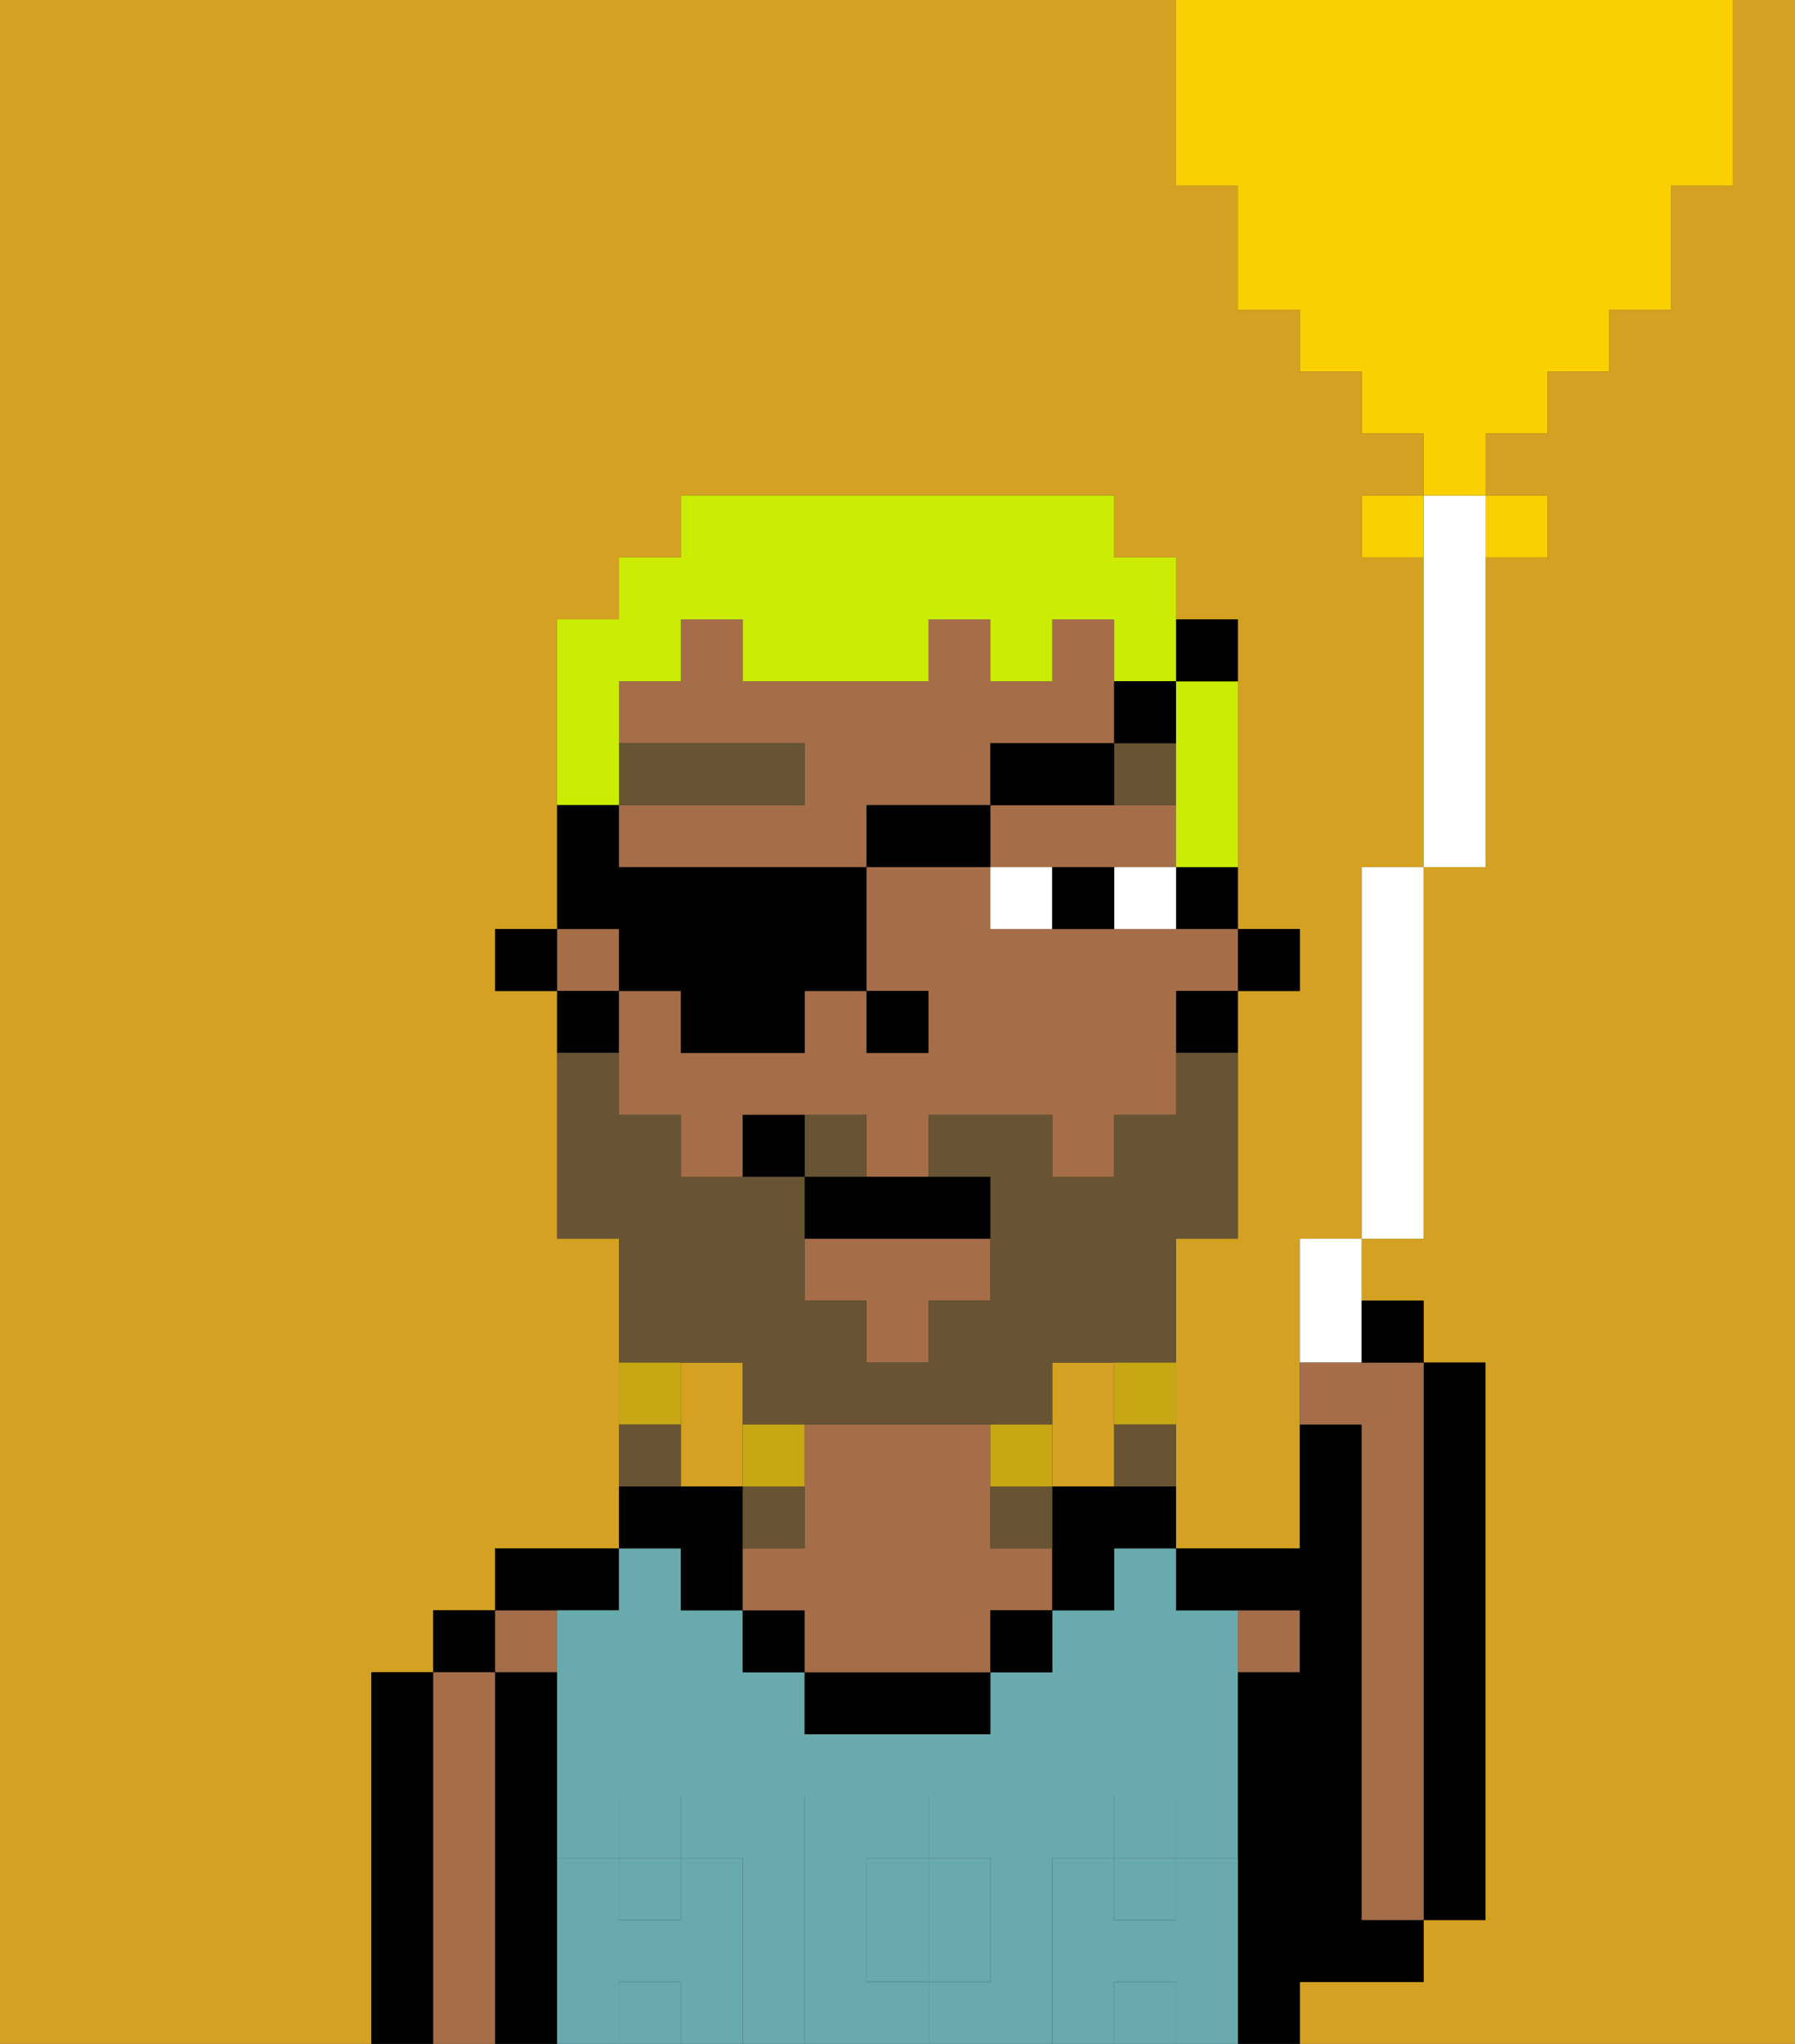 <svg xmlns="http://www.w3.org/2000/svg" viewBox="0 0 29 33"><rect x="0" y="0" width="29" height="33" fill="#333333" stroke="none"/><defs><style>polygon,rect,path{shape-rendering:crispedges;}.aa24-1{fill:#d4a122;}.aa24-2{fill:#000000;}.aa24-3{fill:#a56e49;}.aa24-4{fill:#68aaad;}.aa24-5{fill:#68aaad;}.aa24-6{fill:#ffffff;}.aa24-7{fill:#685432;}.aa24-8{fill:#685432;}.aa24-9{fill:#c8a715;}.aa24-10{fill:#cbed03;}.aa24-11{fill:#fad000;}</style></defs><path class="aa24-1" d="M28,3H27V5H26V6H25V7H24V8h1V9H24v5H23v6H22v1h1v1h1v9H23v1H21v1h8V0H28Z"/><path class="aa24-1" d="M12,22H11v2h1Z"/><path class="aa24-1" d="M6,31V27H7V26H8V25h2V20H9V16H8V15H9V10h1V9h1V8h7V9h1v1h1v5h1v1H20v4H19v5h2V20h1V14h1V9H22V8h1V7H22V6H21V5H20V3H19V0H0V33H6Z"/><path class="aa24-1" d="M18,22H17v2h1Z"/><path class="aa24-2" d="M7,31V27H6v6H7Z"/><rect class="aa24-2" x="7" y="26" width="1" height="1"/><path class="aa24-3" d="M8,31V27H7v6H8Z"/><rect class="aa24-3" x="8" y="26" width="1" height="1"/><path class="aa24-2" d="M9,31V27H8v6H9Z"/><path class="aa24-2" d="M8,25v1h2V25Z"/><rect class="aa24-4" x="18" y="32" width="1" height="1"/><rect class="aa24-4" x="10" y="30" width="1" height="1"/><rect class="aa24-4" x="18" y="30" width="1" height="1"/><path class="aa24-4" d="M14,31v1h1V30H14Z"/><path class="aa24-4" d="M17,31V30h1V29h1v1h1V26H19V25H18v1H17v1H16v1H13V27H12V26H11V25H10v1H9v4h1V29h1v1h1v3h1V29h2v1h1v2H15v1h2Z"/><rect class="aa24-4" x="10" y="32" width="1" height="1"/><path class="aa24-2" d="M12,24H10v1h1v1h1Z"/><rect class="aa24-2" x="12" y="26" width="1" height="1"/><path class="aa24-2" d="M14,27H13v1h3V27Z"/><path class="aa24-3" d="M16,25V23H13v2H12v1h1v1h3V26h1V25Z"/><rect class="aa24-2" x="16" y="26" width="1" height="1"/><path class="aa24-2" d="M18,24H17v2h1V25h1V24Z"/><rect class="aa24-3" x="20" y="26" width="1" height="1"/><path class="aa24-2" d="M22,32h1V31H22V23H21v2H19v1h2v1H20v6h1V32Z"/><path class="aa24-2" d="M23,24v7h1V22H23Z"/><path class="aa24-5" d="M20,31V30H19v1H18V30H17v3h1V32h1v1h1Z"/><rect class="aa24-5" x="18" y="29" width="1" height="1"/><path class="aa24-5" d="M15,32h1V30H15Z"/><path class="aa24-5" d="M14,32V30h1V29H13v4h2V32Z"/><path class="aa24-5" d="M12,31V30H11v1H10V30H9v3h1V32h1v1h1Z"/><rect class="aa24-5" x="10" y="29" width="1" height="1"/><rect class="aa24-2" x="20" y="15" width="1" height="1"/><rect class="aa24-2" x="19" y="14" width="1" height="1"/><polygon class="aa24-3" points="13 21 14 21 14 22 15 22 15 21 16 21 16 20 13 20 13 21"/><path class="aa24-3" d="M16,13v1h3V13Z"/><path class="aa24-3" d="M16,13V12h2V10H17v1H16V10H15v1H12V10H11v1H10v1h3v1H10v1h4V13Z"/><path class="aa24-3" d="M18,15H16V14H14v2h1v1H14V16H13v1H11V16H10v2h1v1h1V18h2v1h1V18h2v1h1V18h1V16h1V15Z"/><rect class="aa24-3" x="9" y="15" width="1" height="1"/><rect class="aa24-2" x="19" y="16" width="1" height="1"/><rect class="aa24-2" x="9" y="16" width="1" height="1"/><rect class="aa24-2" x="8" y="15" width="1" height="1"/><rect class="aa24-2" x="14" y="16" width="1" height="1"/><rect class="aa24-6" x="18" y="14" width="1" height="1"/><rect class="aa24-6" x="16" y="14" width="1" height="1"/><rect class="aa24-2" x="17" y="14" width="1" height="1"/><rect class="aa24-7" x="10" y="12" width="3" height="1"/><rect class="aa24-7" x="18" y="12" width="1" height="1"/><path class="aa24-8" d="M12,22v1h5V22h2V20h1V17H19v1H18v1H17V18H15v1h1v2H15v1H14V21H13V19H11V18H10V17H9v3h1v2Z"/><rect class="aa24-8" x="13" y="18" width="1" height="1"/><rect class="aa24-9" x="18" y="22" width="1" height="1"/><rect class="aa24-8" x="18" y="23" width="1" height="1"/><rect class="aa24-9" x="16" y="23" width="1" height="1"/><rect class="aa24-8" x="16" y="24" width="1" height="1"/><rect class="aa24-9" x="12" y="23" width="1" height="1"/><rect class="aa24-8" x="12" y="24" width="1" height="1"/><rect class="aa24-9" x="10" y="22" width="1" height="1"/><rect class="aa24-8" x="10" y="23" width="1" height="1"/><path class="aa24-2" d="M13,19v1h3V19Z"/><rect class="aa24-2" x="12" y="18" width="1" height="1"/><path class="aa24-10" d="M19,12v2h1V11H19Z"/><path class="aa24-10" d="M10,12V11h1V10h1v1h3V10h1v1h1V10h1v1h1V9H18V8H11V9H10v1H9v3h1Z"/><path class="aa24-2" d="M10,16h1v1h2V16h1V14H10V13H9v2h1Z"/><rect class="aa24-2" x="14" y="13" width="2" height="1"/><rect class="aa24-2" x="16" y="12" width="2" height="1"/><rect class="aa24-2" x="18" y="11" width="1" height="1"/><rect class="aa24-2" x="19" y="10" width="1" height="1"/><path class="aa24-6" d="M23,9v5h1V8H23Z"/><rect class="aa24-6" x="22" y="14" width="1" height="6"/><path class="aa24-6" d="M21,22h1V20H21Z"/><rect class="aa24-11" x="22" y="8" width="1" height="1"/><rect class="aa24-11" x="24" y="8" width="1" height="1"/><path class="aa24-11" d="M20,3V5h1V6h1V7h1V8h1V7h1V6h1V5h1V3h1V0H19V3Z"/><path class="aa24-3" d="M21,22v1h1v8h1V22Z"/><rect class="aa24-2" x="22" y="21" width="1" height="1"/></svg>
